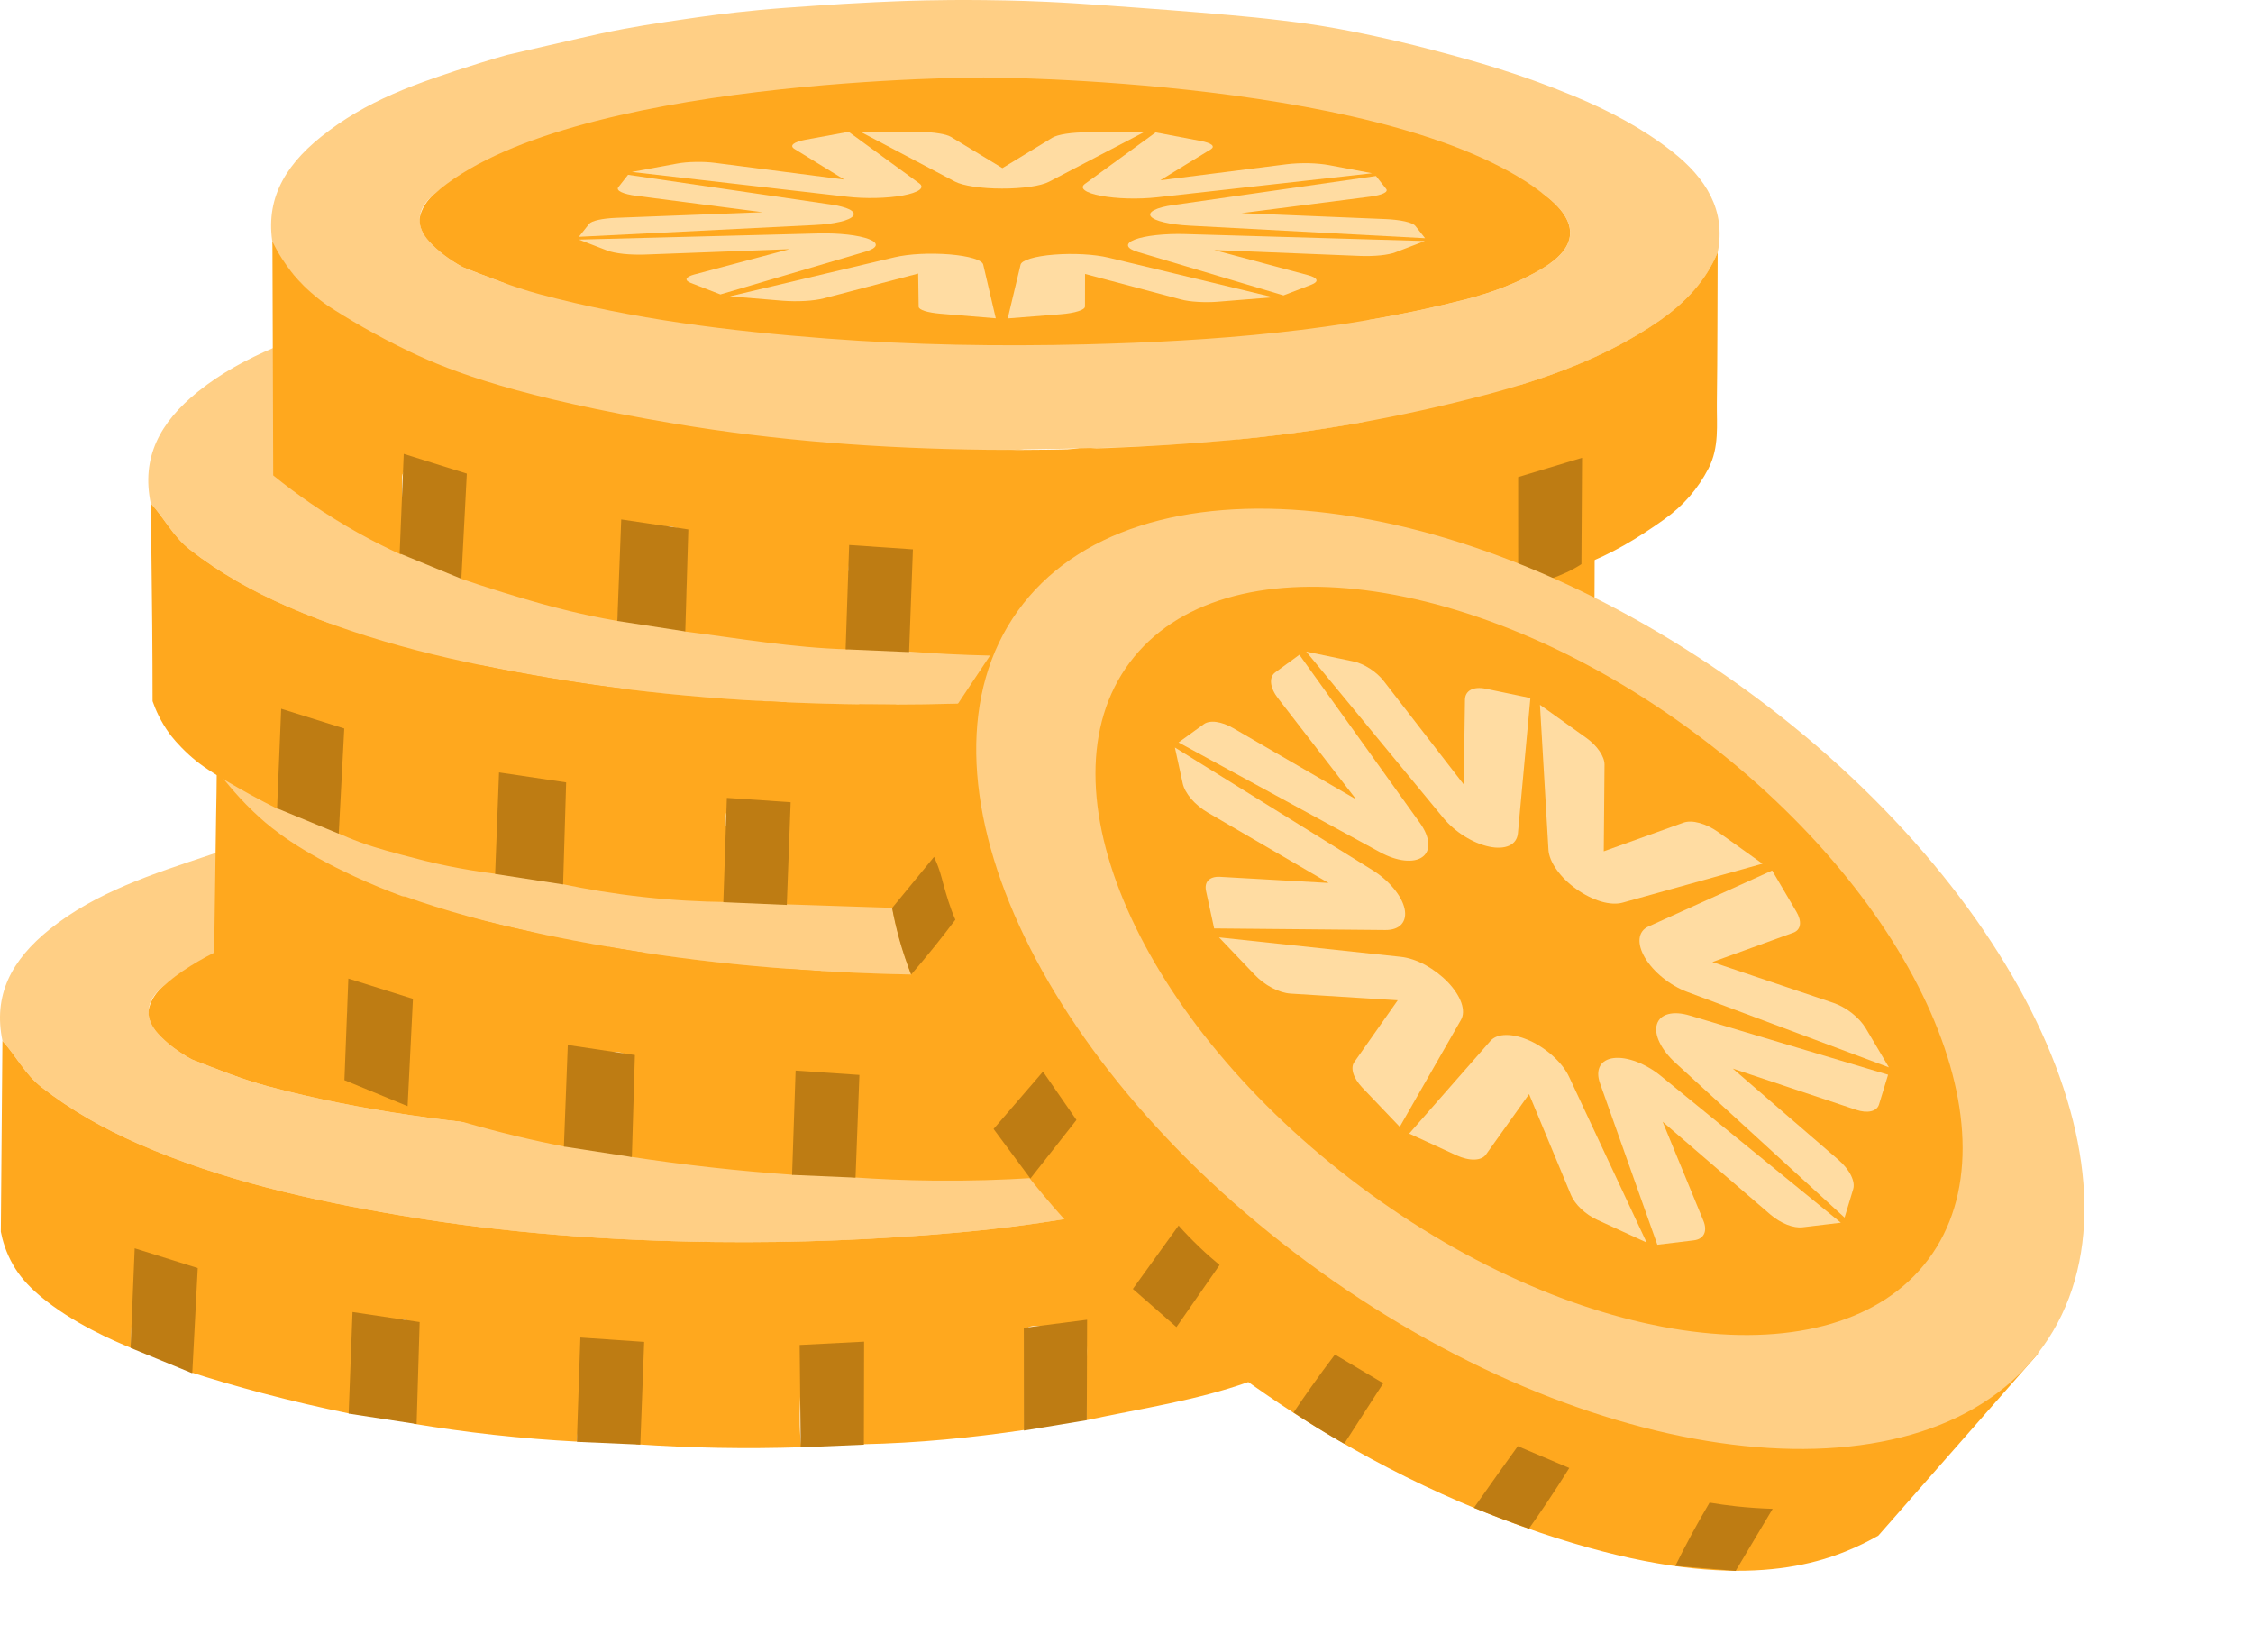 <svg width="60" height="44" viewBox="0 0 60 44" fill="none" xmlns="http://www.w3.org/2000/svg">
<path d="M27.943 21.782C28.954 21.999 29.97 22.201 30.975 22.438C32.259 22.742 33.493 23.156 34.699 23.657C35.653 24.052 36.535 24.523 37.31 25.131C38.217 25.84 38.75 26.707 38.524 27.817C38.215 28.574 37.661 29.165 36.942 29.66C35.571 30.602 33.986 31.18 32.342 31.614C30.116 32.201 27.84 32.615 25.518 32.822C23.37 33.013 21.218 33.102 19.058 33.076C16.255 33.044 13.468 32.84 10.717 32.376C8.301 31.969 5.928 31.438 3.704 30.468C2.756 30.055 1.898 29.567 1.113 28.957C0.661 28.604 0.433 28.121 0.066 27.721C-0.186 26.511 0.293 25.571 1.331 24.74C2.56 23.757 4.058 23.276 5.563 22.775C5.802 22.696 6.039 22.614 6.278 22.533C6.47 22.498 6.666 22.475 6.856 22.429C9.374 21.823 11.933 21.384 14.543 21.247C16.576 21.14 18.612 21.007 20.653 21.144C22.288 21.254 23.927 21.321 25.556 21.501C26.353 21.587 27.134 21.777 27.943 21.782ZM5.105 28.211C5.759 28.465 6.43 28.739 7.142 28.929C9.64 29.597 12.211 29.915 14.803 30.112C17.092 30.286 19.387 30.323 21.685 30.267C25.112 30.182 28.51 29.916 31.815 29.069C32.543 28.882 33.245 28.616 33.873 28.235C34.81 27.668 34.821 27.015 33.991 26.346C33.385 25.859 32.632 25.647 31.899 25.424C29.491 24.688 26.976 24.373 24.448 24.164C22.009 23.963 19.563 23.876 17.111 23.944C13.506 24.044 9.922 24.26 6.463 25.246C5.682 25.469 4.935 25.764 4.33 26.276C3.89 26.649 3.825 27.098 4.202 27.516C4.447 27.789 4.747 28.012 5.105 28.211Z" fill="#FFCF85"/>
<path d="M0.064 27.72C0.432 28.119 0.659 28.603 1.111 28.956C1.895 29.566 2.755 30.054 3.702 30.467C5.926 31.437 8.3 31.968 10.715 32.375C13.467 32.839 16.253 33.042 19.056 33.075C21.216 33.1 23.368 33.013 25.517 32.821C27.838 32.614 30.115 32.2 32.341 31.612C33.984 31.179 35.569 30.601 36.941 29.658C37.659 29.164 38.213 28.572 38.523 27.816C38.517 29.152 38.519 30.488 38.502 31.824C38.495 32.413 38.571 33.01 38.276 33.576C37.999 34.11 37.617 34.559 37.09 34.935C36.403 35.424 35.688 35.862 34.868 36.164C34.883 35.767 34.906 35.372 34.91 34.976C34.914 34.647 35.036 34.228 34.852 34.012C34.632 33.753 34.115 33.947 33.731 33.902C33.686 33.896 33.639 33.902 33.595 33.895C33.364 33.863 33.258 33.939 33.259 34.15C33.262 35.033 33.255 35.916 33.253 36.8C31.863 37.294 30.386 37.509 28.938 37.818C28.939 37.305 28.931 36.791 28.942 36.278C28.961 35.36 28.966 35.36 27.928 35.322C27.806 35.317 27.685 35.311 27.563 35.312C27.385 35.312 27.282 35.376 27.283 35.549C27.287 36.392 27.284 37.235 27.284 38.078C25.864 38.289 24.433 38.428 22.991 38.459C22.918 37.802 22.973 37.144 22.98 36.486C22.987 35.929 22.999 35.928 22.385 35.906C22.128 35.898 21.87 35.9 21.613 35.894C21.425 35.891 21.325 35.966 21.33 36.131C21.354 36.934 21.241 37.737 21.341 38.539C20.636 38.562 19.898 38.569 19.128 38.555C18.366 38.541 17.636 38.507 16.94 38.459C16.987 37.178 17.017 36.252 17.023 36.084C17.024 36.056 17.027 35.98 16.978 35.922C16.934 35.871 16.858 35.847 16.745 35.849C16.384 35.854 16.095 35.781 15.699 35.837C15.666 35.842 15.597 35.853 15.559 35.905C15.506 35.976 15.539 36.08 15.544 36.1C15.581 36.236 15.546 36.841 15.357 38.389C14.653 38.352 13.913 38.293 13.14 38.208C12.394 38.125 11.684 38.025 11.012 37.913C11.031 37.334 11.056 36.755 11.069 36.176C11.092 35.076 11.089 35.078 9.814 35.125C9.664 35.131 9.558 35.145 9.494 35.21C9.413 35.293 9.422 35.421 9.423 35.463C9.434 35.725 9.386 36.508 9.302 37.641C8.557 37.489 7.778 37.309 6.968 37.094C6.301 36.917 5.664 36.73 5.059 36.536C5.073 36.327 5.158 35.157 5.142 34.305C5.14 34.172 5.132 33.943 4.976 33.787C4.798 33.612 4.514 33.607 4.355 33.605C4.159 33.602 4.031 33.648 3.986 33.666C3.986 33.666 3.894 33.703 3.809 33.763C3.63 33.889 3.483 34.737 3.494 35.896C3.065 35.723 1.93 35.238 1.07 34.514C0.703 34.203 0.502 33.947 0.356 33.697C0.153 33.347 0.064 33.02 0.022 32.8C0.036 31.106 0.05 29.413 0.064 27.72Z" fill="#FFA81E"/>
<path d="M5.104 28.21C4.746 28.012 4.446 27.788 4.201 27.517C4.032 27.329 3.952 27.135 3.954 26.945C3.954 26.945 3.958 26.61 4.329 26.277C7.81 23.151 18.976 23.16 18.976 23.16C18.976 23.16 30.125 23.168 33.99 26.346C34.158 26.485 34.626 26.871 34.593 27.342C34.57 27.655 34.334 27.955 33.872 28.235C33.244 28.614 32.542 28.881 31.814 29.069C28.509 29.916 25.111 30.182 21.684 30.267C19.387 30.323 17.091 30.286 14.802 30.112C12.21 29.915 9.639 29.597 7.141 28.929C6.429 28.738 5.758 28.464 5.104 28.21Z" fill="#FFA81E"/>
<path d="M18.283 26.318C18.038 26.318 17.798 26.3 17.593 26.267C17.389 26.233 17.229 26.186 17.134 26.131L14.837 24.808L16.275 24.811C16.441 24.811 16.603 24.824 16.739 24.848C16.875 24.871 16.98 24.904 17.038 24.942L18.291 25.772L19.512 24.961C19.576 24.919 19.693 24.883 19.845 24.857C19.997 24.831 20.178 24.818 20.364 24.818L21.734 24.82L19.427 26.135C19.332 26.189 19.172 26.236 18.968 26.268C18.766 26.301 18.526 26.319 18.283 26.318Z" fill="#FFA81E"/>
<path d="M19.552 28.077C19.78 28.057 20.028 28.054 20.264 28.068C20.5 28.082 20.714 28.113 20.88 28.157L24.899 29.211L23.548 29.329C23.392 29.343 23.222 29.344 23.061 29.334C22.9 29.323 22.756 29.301 22.649 29.269L20.31 28.59L20.308 29.457C20.307 29.502 20.25 29.546 20.143 29.582C20.036 29.62 19.886 29.648 19.71 29.663L18.422 29.774L18.736 28.343C18.749 28.284 18.833 28.227 18.978 28.18C19.123 28.133 19.322 28.096 19.552 28.077Z" fill="#FFA81E"/>
<path d="M17.008 28.074C17.237 28.094 17.437 28.131 17.581 28.179C17.727 28.227 17.811 28.285 17.823 28.343L18.129 29.775L16.779 29.654C16.624 29.64 16.49 29.614 16.395 29.58C16.3 29.547 16.249 29.508 16.249 29.468L16.238 28.585L13.937 29.244C13.817 29.278 13.655 29.302 13.476 29.314C13.297 29.325 13.107 29.322 12.932 29.307L11.645 29.191L15.669 28.149C15.836 28.106 16.053 28.076 16.291 28.063C16.528 28.049 16.778 28.052 17.008 28.074Z" fill="#FFA81E"/>
<path d="M21.522 27.676C21.644 27.625 21.826 27.584 22.044 27.558C22.262 27.532 22.509 27.521 22.751 27.529L28.599 27.712L27.879 28.014C27.796 28.05 27.671 28.078 27.52 28.095C27.369 28.111 27.2 28.117 27.035 28.11L23.459 27.954L25.744 28.621C25.864 28.656 25.936 28.699 25.952 28.744C25.968 28.789 25.927 28.835 25.834 28.874L25.149 29.162L21.605 28.011C21.458 27.963 21.372 27.906 21.357 27.847C21.343 27.786 21.4 27.727 21.522 27.676Z" fill="#FFA81E"/>
<path d="M15.037 27.666C15.159 27.717 15.217 27.777 15.202 27.835C15.188 27.895 15.102 27.951 14.954 27.999L11.413 29.139L10.694 28.835C10.611 28.799 10.575 28.759 10.589 28.718C10.603 28.678 10.668 28.64 10.774 28.608L13.1 27.933L9.592 28.078C9.408 28.085 9.218 28.08 9.049 28.06C8.879 28.041 8.738 28.009 8.645 27.969L7.96 27.68L13.809 27.515C14.051 27.508 14.297 27.518 14.515 27.546C14.733 27.572 14.915 27.614 15.037 27.666Z" fill="#FFA81E"/>
<path d="M21.916 27.062C21.873 27.004 21.902 26.944 22 26.889C22.097 26.835 22.258 26.788 22.463 26.757L27.407 25.983L27.656 26.328C27.684 26.368 27.661 26.409 27.591 26.445C27.522 26.482 27.407 26.512 27.263 26.533L24.125 26.972L27.632 27.129C27.814 27.137 27.983 27.159 28.114 27.191C28.244 27.224 28.333 27.265 28.364 27.309L28.603 27.637L22.86 27.304C22.623 27.29 22.406 27.26 22.238 27.217C22.071 27.175 21.959 27.121 21.916 27.062Z" fill="#FFA81E"/>
<path d="M14.646 27.05C14.604 27.108 14.492 27.162 14.324 27.205C14.156 27.248 13.94 27.278 13.702 27.291L7.957 27.604L8.208 27.26C8.236 27.22 8.314 27.184 8.432 27.155C8.549 27.126 8.7 27.107 8.864 27.1L12.44 26.949L9.359 26.514C9.199 26.49 9.07 26.457 8.992 26.415C8.914 26.374 8.888 26.328 8.92 26.283L9.158 25.953L14.101 26.743C14.305 26.776 14.466 26.822 14.563 26.876C14.659 26.931 14.688 26.992 14.646 27.05Z" fill="#FFA81E"/>
<path d="M20.697 26.511C20.51 26.473 20.373 26.422 20.305 26.365C20.235 26.308 20.236 26.247 20.308 26.191L22.033 24.822L23.133 25.05C23.26 25.076 23.352 25.111 23.397 25.15C23.442 25.189 23.437 25.23 23.383 25.268L22.145 26.097L25.23 25.669C25.391 25.647 25.577 25.638 25.762 25.641C25.947 25.646 26.124 25.664 26.266 25.693L27.314 25.909L22.061 26.551C21.844 26.577 21.598 26.589 21.355 26.581C21.113 26.574 20.883 26.549 20.697 26.511Z" fill="#FFA81E"/>
<path d="M15.868 26.501C15.681 26.54 15.452 26.563 15.209 26.57C14.966 26.576 14.721 26.565 14.504 26.538L9.253 25.879L10.355 25.656C10.482 25.63 10.641 25.614 10.807 25.611C10.974 25.607 11.14 25.617 11.285 25.637L14.433 26.081L13.219 25.265C13.155 25.222 13.147 25.177 13.194 25.133C13.242 25.089 13.343 25.051 13.485 25.021L14.54 24.808L16.264 26.183C16.335 26.239 16.334 26.3 16.264 26.357C16.194 26.414 16.056 26.464 15.868 26.501Z" fill="#FFA81E"/>
<path d="M19.465 26.119C19.197 26.119 18.935 26.102 18.712 26.068C18.489 26.035 18.314 25.988 18.211 25.933L15.704 24.609L17.274 24.612C17.456 24.612 17.632 24.625 17.781 24.648C17.93 24.672 18.043 24.704 18.106 24.742L19.476 25.574L20.808 24.763C20.878 24.721 21.005 24.685 21.172 24.659C21.338 24.633 21.536 24.619 21.738 24.619L23.234 24.622L20.715 25.938C20.61 25.992 20.437 26.038 20.214 26.071C19.991 26.104 19.73 26.12 19.465 26.119Z" fill="#FFDCA2"/>
<path d="M20.85 27.88C21.1 27.861 21.37 27.858 21.628 27.872C21.886 27.886 22.119 27.917 22.301 27.96L26.687 29.016L25.213 29.133C25.043 29.147 24.857 29.148 24.681 29.138C24.506 29.128 24.348 29.105 24.231 29.073L21.677 28.395L21.675 29.261C21.674 29.307 21.612 29.35 21.495 29.387C21.379 29.424 21.214 29.452 21.024 29.467L19.618 29.579L19.96 28.148C19.974 28.088 20.066 28.032 20.224 27.985C20.382 27.936 20.6 27.901 20.85 27.88Z" fill="#FFDCA2"/>
<path d="M18.074 27.874C18.324 27.895 18.542 27.932 18.7 27.98C18.859 28.027 18.95 28.085 18.964 28.144L19.299 29.576L17.825 29.453C17.655 29.439 17.509 29.413 17.405 29.38C17.302 29.346 17.246 29.307 17.245 29.267L17.232 28.384L14.722 29.044C14.59 29.079 14.415 29.103 14.218 29.114C14.022 29.125 13.814 29.122 13.624 29.108L12.218 28.991L16.61 27.95C16.793 27.907 17.029 27.876 17.289 27.863C17.55 27.849 17.823 27.854 18.074 27.874Z" fill="#FFDCA2"/>
<path d="M23.002 27.479C23.135 27.428 23.334 27.387 23.572 27.36C23.81 27.334 24.078 27.324 24.343 27.333L30.726 27.517L29.94 27.819C29.849 27.855 29.712 27.883 29.547 27.899C29.382 27.916 29.198 27.922 29.019 27.915L25.115 27.758L27.611 28.425C27.742 28.46 27.82 28.503 27.838 28.548C27.855 28.593 27.811 28.639 27.709 28.678L26.961 28.965L23.093 27.813C22.933 27.765 22.839 27.708 22.823 27.649C22.807 27.589 22.868 27.529 23.002 27.479Z" fill="#FFDCA2"/>
<path d="M15.922 27.468C16.056 27.519 16.118 27.578 16.102 27.637C16.086 27.697 15.992 27.753 15.832 27.8L11.966 28.939L11.182 28.636C11.091 28.6 11.051 28.56 11.067 28.519C11.083 28.479 11.154 28.441 11.27 28.409L13.808 27.734L9.979 27.878C9.778 27.885 9.571 27.88 9.385 27.86C9.2 27.84 9.046 27.809 8.944 27.769L8.197 27.48L14.581 27.316C14.846 27.309 15.114 27.319 15.353 27.346C15.591 27.374 15.79 27.416 15.922 27.468Z" fill="#FFDCA2"/>
<path d="M23.431 26.865C23.385 26.806 23.416 26.747 23.523 26.692C23.629 26.637 23.805 26.591 24.029 26.559L29.425 25.786L29.697 26.131C29.728 26.171 29.704 26.212 29.627 26.249C29.551 26.285 29.426 26.316 29.269 26.336L25.843 26.775L29.671 26.933C29.87 26.941 30.054 26.963 30.198 26.995C30.341 27.028 30.436 27.069 30.472 27.114L30.732 27.442L24.463 27.108C24.204 27.094 23.967 27.064 23.785 27.021C23.6 26.978 23.478 26.924 23.431 26.865Z" fill="#FFDCA2"/>
<path d="M15.497 26.853C15.452 26.912 15.329 26.966 15.146 27.008C14.962 27.051 14.726 27.081 14.466 27.093L8.197 27.405L8.47 27.061C8.501 27.021 8.586 26.985 8.714 26.956C8.843 26.927 9.007 26.908 9.187 26.901L13.09 26.75L9.727 26.314C9.551 26.291 9.412 26.256 9.326 26.215C9.24 26.174 9.213 26.129 9.247 26.084L9.507 25.754L14.902 26.544C15.124 26.577 15.3 26.624 15.406 26.678C15.512 26.735 15.544 26.794 15.497 26.853Z" fill="#FFDCA2"/>
<path d="M22.101 26.312C21.897 26.274 21.747 26.222 21.672 26.166C21.596 26.109 21.598 26.048 21.677 25.991L23.558 24.623L24.759 24.851C24.898 24.877 24.997 24.912 25.046 24.951C25.094 24.99 25.089 25.031 25.031 25.069L23.68 25.898L27.046 25.471C27.223 25.449 27.426 25.439 27.628 25.443C27.83 25.448 28.022 25.465 28.178 25.494L29.322 25.711L23.589 26.352C23.351 26.378 23.083 26.388 22.819 26.382C22.555 26.374 22.305 26.35 22.101 26.312Z" fill="#FFDCA2"/>
<path d="M16.829 26.304C16.625 26.342 16.375 26.366 16.111 26.371C15.846 26.377 15.578 26.366 15.341 26.338L9.608 25.678L10.812 25.456C10.952 25.43 11.124 25.414 11.306 25.411C11.488 25.407 11.669 25.416 11.828 25.437L15.264 25.882L13.938 25.065C13.87 25.022 13.86 24.976 13.912 24.933C13.965 24.889 14.075 24.851 14.229 24.822L15.381 24.609L17.264 25.983C17.34 26.04 17.34 26.101 17.264 26.158C17.186 26.215 17.035 26.266 16.829 26.304Z" fill="#FFDCA2"/>
<path d="M33.706 14.667C34.717 14.884 35.733 15.085 36.738 15.323C38.023 15.627 39.256 16.041 40.462 16.541C41.416 16.937 42.298 17.408 43.074 18.015C43.98 18.725 44.513 19.592 44.287 20.702C43.978 21.458 43.424 22.049 42.705 22.544C41.334 23.487 39.749 24.065 38.106 24.498C35.879 25.086 33.603 25.5 31.282 25.706C29.134 25.898 26.981 25.986 24.821 25.961C22.018 25.928 19.231 25.724 16.48 25.261C14.065 24.854 11.691 24.323 9.467 23.352C8.52 22.939 7.661 22.452 6.876 21.841C6.424 21.489 6.197 21.006 5.829 20.606C5.578 19.395 6.057 18.455 7.094 17.625C8.323 16.641 9.821 16.16 11.327 15.66C11.565 15.58 11.802 15.498 12.041 15.417C12.234 15.383 12.43 15.359 12.619 15.314C15.138 14.708 17.696 14.269 20.306 14.132C22.339 14.024 24.375 13.892 26.416 14.029C28.051 14.139 29.69 14.205 31.32 14.385C32.116 14.471 32.897 14.662 33.706 14.667ZM10.868 21.095C11.523 21.349 12.194 21.622 12.905 21.812C15.403 22.481 17.975 22.799 20.566 22.995C22.855 23.17 25.15 23.207 27.448 23.15C30.875 23.065 34.273 22.8 37.578 21.952C38.306 21.766 39.008 21.499 39.636 21.119C40.573 20.552 40.584 19.898 39.754 19.23C39.148 18.742 38.396 18.531 37.663 18.307C35.254 17.572 32.74 17.256 30.211 17.048C27.773 16.846 25.326 16.76 22.875 16.828C19.27 16.927 15.685 17.144 12.226 18.13C11.445 18.353 10.698 18.648 10.093 19.16C9.653 19.533 9.588 19.982 9.966 20.4C10.21 20.673 10.511 20.897 10.868 21.095Z" fill="#FFCF85"/>
<path d="M5.773 20.5C6.021 20.84 6.4 21.307 6.932 21.785C7.24 22.061 7.941 22.65 9.466 23.351C11.151 24.125 12.576 24.465 14.055 24.793C14.856 24.97 15.665 25.122 16.479 25.259C19.231 25.723 22.017 25.927 24.82 25.959C26.98 25.984 29.132 25.897 31.28 25.705C33.602 25.498 35.878 25.084 38.105 24.497C39.748 24.063 41.333 23.485 42.704 22.543C43.423 22.048 43.977 21.456 44.286 20.7C44.281 22.036 44.283 23.372 44.266 24.708C44.258 25.297 44.335 25.894 44.04 26.46C43.762 26.994 43.381 27.443 42.853 27.819C42.166 28.308 41.451 28.746 40.632 29.048C40.647 28.651 40.669 28.256 40.674 27.86C40.678 27.531 40.8 27.112 40.616 26.896C40.396 26.637 39.879 26.831 39.495 26.786C39.45 26.78 39.403 26.786 39.358 26.78C39.127 26.747 39.022 26.823 39.023 27.034C39.026 27.917 39.019 28.8 39.016 29.683C37.626 30.179 36.15 30.393 34.702 30.702C34.703 30.189 34.694 29.675 34.706 29.162C34.725 28.244 34.73 28.244 33.691 28.206C33.57 28.201 33.449 28.195 33.327 28.196C33.149 28.197 33.046 28.26 33.047 28.433C33.051 29.276 33.048 30.119 33.048 30.963C31.627 31.173 30.197 31.312 28.755 31.343C28.681 30.686 28.736 30.027 28.744 29.37C28.75 28.813 28.762 28.812 28.149 28.791C27.892 28.782 27.634 28.784 27.375 28.778C27.264 28.776 27.184 28.802 27.137 28.858C27.09 28.914 27.092 28.989 27.093 29.015C27.099 29.292 27.521 31.28 27.539 31.367C26.712 31.42 25.827 31.448 24.891 31.439C24.119 31.431 23.384 31.4 22.688 31.35C22.743 30.062 22.779 29.126 22.785 28.968C22.786 28.938 22.788 28.862 22.74 28.806C22.696 28.755 22.62 28.731 22.507 28.733C22.158 28.737 21.81 28.71 21.461 28.721C21.433 28.722 21.373 28.724 21.328 28.765C21.258 28.829 21.269 28.945 21.271 28.975C21.284 29.158 21.221 30.037 21.122 31.285C20.419 31.236 19.69 31.171 18.938 31.087C18.19 31.004 17.467 30.907 16.773 30.801C16.778 30.07 16.805 29.477 16.83 29.059C16.86 28.543 16.882 28.296 16.71 28.123C16.561 27.972 16.242 27.984 15.575 28.008C15.425 28.014 15.319 28.028 15.255 28.093C15.174 28.177 15.183 28.304 15.184 28.347C15.195 28.61 15.144 29.395 15.056 30.537C14.201 30.372 13.288 30.156 12.332 29.878C11.807 29.725 11.304 29.562 10.826 29.395C10.959 28.663 10.866 27.924 10.903 27.189C10.938 26.515 10.913 26.512 10.116 26.489C9.919 26.483 9.721 26.495 9.525 26.483C9.302 26.469 9.25 26.547 9.251 26.738C9.256 27.409 9.235 28.08 9.223 28.75C8.349 28.401 7.52 27.963 6.83 27.397C5.947 26.671 5.796 26.093 5.741 25.817C5.714 25.687 5.705 25.576 5.701 25.5C5.719 24.246 5.738 22.992 5.755 21.738C5.765 21.325 5.769 20.913 5.773 20.5Z" fill="#FFA81E"/>
<path d="M10.87 21.095C10.512 20.897 10.212 20.672 9.967 20.402C9.798 20.214 9.718 20.02 9.72 19.83C9.72 19.83 9.724 19.495 10.095 19.162C13.576 16.036 24.742 16.045 24.742 16.045C24.742 16.045 35.891 16.053 39.756 19.231C39.924 19.37 40.392 19.756 40.359 20.227C40.336 20.54 40.1 20.84 39.638 21.12C39.01 21.499 38.308 21.766 37.58 21.953C34.275 22.801 30.877 23.066 27.45 23.151C25.153 23.208 22.857 23.171 20.568 22.996C17.976 22.8 15.405 22.482 12.907 21.813C12.195 21.622 11.524 21.35 10.87 21.095Z" fill="#FFA81E"/>
<path d="M24.05 19.201C23.805 19.201 23.566 19.183 23.36 19.15C23.156 19.116 22.996 19.07 22.901 19.015L20.604 17.692L22.042 17.695C22.208 17.695 22.37 17.708 22.506 17.731C22.642 17.754 22.747 17.787 22.805 17.825L24.059 18.656L25.279 17.845C25.343 17.803 25.46 17.767 25.612 17.74C25.764 17.714 25.945 17.701 26.131 17.701L27.501 17.703L25.194 19.018C25.099 19.073 24.94 19.119 24.735 19.152C24.533 19.184 24.294 19.201 24.05 19.201Z" fill="#FFA81E"/>
<path d="M25.319 20.96C25.547 20.941 25.795 20.938 26.031 20.952C26.267 20.966 26.481 20.997 26.647 21.04L30.666 22.095L29.315 22.212C29.159 22.226 28.989 22.227 28.828 22.217C28.668 22.207 28.523 22.184 28.416 22.153L26.077 21.474L26.075 22.34C26.074 22.386 26.017 22.43 25.91 22.466C25.803 22.503 25.653 22.531 25.477 22.546L24.189 22.658L24.503 21.227C24.516 21.167 24.6 21.11 24.745 21.064C24.891 21.016 25.09 20.981 25.319 20.96Z" fill="#FFA81E"/>
<path d="M22.778 20.957C23.007 20.978 23.206 21.014 23.351 21.062C23.496 21.11 23.58 21.168 23.593 21.227L23.899 22.659L22.549 22.537C22.394 22.523 22.259 22.497 22.165 22.464C22.07 22.43 22.019 22.391 22.019 22.351L22.008 21.468L19.707 22.127C19.587 22.162 19.425 22.186 19.246 22.197C19.066 22.208 18.877 22.205 18.702 22.191L17.414 22.074L21.439 21.033C21.606 20.99 21.823 20.959 22.061 20.946C22.299 20.932 22.547 20.936 22.778 20.957Z" fill="#FFA81E"/>
<path d="M27.292 20.559C27.415 20.508 27.596 20.467 27.814 20.441C28.032 20.415 28.279 20.405 28.521 20.412L34.369 20.596L33.649 20.898C33.566 20.933 33.441 20.961 33.289 20.978C33.139 20.995 32.97 21 32.805 20.994L29.229 20.837L31.515 21.505C31.634 21.539 31.707 21.582 31.722 21.628C31.738 21.672 31.697 21.718 31.604 21.757L30.919 22.045L27.375 20.894C27.228 20.846 27.142 20.79 27.127 20.73C27.112 20.669 27.169 20.611 27.292 20.559Z" fill="#FFA81E"/>
<path d="M20.805 20.549C20.927 20.601 20.984 20.66 20.97 20.719C20.955 20.779 20.869 20.834 20.721 20.882L17.18 22.022L16.461 21.718C16.378 21.683 16.342 21.643 16.356 21.602C16.37 21.562 16.435 21.523 16.541 21.492L18.867 20.817L15.359 20.961C15.175 20.969 14.985 20.963 14.816 20.944C14.646 20.924 14.505 20.892 14.412 20.852L13.727 20.563L19.576 20.398C19.818 20.392 20.064 20.402 20.282 20.429C20.5 20.456 20.682 20.498 20.805 20.549Z" fill="#FFA81E"/>
<path d="M27.686 19.946C27.643 19.887 27.672 19.827 27.77 19.772C27.867 19.718 28.028 19.672 28.233 19.64L33.177 18.866L33.426 19.211C33.454 19.251 33.431 19.292 33.361 19.329C33.291 19.365 33.177 19.396 33.033 19.416L29.894 19.855L33.401 20.012C33.584 20.02 33.753 20.042 33.883 20.075C34.015 20.107 34.102 20.148 34.134 20.192L34.373 20.52L28.63 20.187C28.392 20.173 28.176 20.143 28.008 20.101C27.84 20.059 27.728 20.004 27.686 19.946Z" fill="#FFA81E"/>
<path d="M20.416 19.936C20.374 19.994 20.262 20.049 20.094 20.091C19.926 20.134 19.71 20.164 19.471 20.177L13.727 20.49L13.978 20.146C14.005 20.106 14.084 20.07 14.201 20.041C14.319 20.012 14.47 19.994 14.634 19.986L18.21 19.835L15.129 19.4C14.969 19.376 14.84 19.343 14.762 19.301C14.683 19.26 14.658 19.214 14.69 19.169L14.928 18.839L19.87 19.629C20.075 19.662 20.236 19.708 20.333 19.762C20.43 19.817 20.459 19.877 20.416 19.936Z" fill="#FFA81E"/>
<path d="M26.467 19.395C26.279 19.356 26.143 19.305 26.074 19.248C26.005 19.191 26.006 19.131 26.078 19.074L27.803 17.705L28.903 17.934C29.029 17.96 29.122 17.994 29.166 18.034C29.211 18.073 29.207 18.114 29.152 18.152L27.915 18.981L30.999 18.553C31.161 18.53 31.347 18.521 31.532 18.525C31.717 18.529 31.893 18.547 32.036 18.576L33.084 18.792L27.831 19.435C27.613 19.461 27.368 19.472 27.125 19.465C26.883 19.457 26.654 19.433 26.467 19.395Z" fill="#FFA81E"/>
<path d="M21.638 19.386C21.45 19.424 21.222 19.447 20.979 19.454C20.736 19.46 20.491 19.449 20.274 19.422L15.023 18.763L16.124 18.54C16.252 18.514 16.411 18.498 16.576 18.495C16.743 18.492 16.91 18.501 17.055 18.522L20.203 18.965L18.989 18.149C18.926 18.106 18.917 18.06 18.965 18.016C19.012 17.973 19.114 17.934 19.256 17.904L20.31 17.692L22.035 19.066C22.106 19.123 22.105 19.183 22.035 19.24C21.964 19.297 21.826 19.348 21.638 19.386Z" fill="#FFA81E"/>
<path d="M25.232 19.006C24.964 19.006 24.702 18.988 24.479 18.954C24.257 18.921 24.081 18.874 23.978 18.819L21.471 17.495L23.041 17.498C23.223 17.498 23.399 17.511 23.548 17.534C23.697 17.558 23.81 17.59 23.873 17.629L25.243 18.46L26.575 17.649C26.645 17.607 26.772 17.571 26.939 17.545C27.105 17.52 27.303 17.506 27.506 17.506L29.001 17.508L26.482 18.824C26.378 18.878 26.204 18.924 25.981 18.957C25.759 18.989 25.498 19.006 25.232 19.006Z" fill="#FFDCA2"/>
<path d="M26.617 20.764C26.867 20.744 27.138 20.741 27.395 20.755C27.653 20.769 27.886 20.8 28.068 20.844L32.454 21.899L30.98 22.017C30.81 22.03 30.624 22.032 30.448 22.021C30.273 22.011 30.115 21.989 29.998 21.957L27.444 21.278L27.442 22.144C27.442 22.19 27.379 22.234 27.262 22.27C27.146 22.307 26.981 22.335 26.791 22.35L25.385 22.462L25.727 21.031C25.741 20.971 25.833 20.916 25.991 20.868C26.15 20.82 26.367 20.783 26.617 20.764Z" fill="#FFDCA2"/>
<path d="M23.842 20.758C24.092 20.779 24.31 20.816 24.468 20.863C24.627 20.911 24.718 20.969 24.732 21.027L25.067 22.459L23.593 22.337C23.423 22.322 23.277 22.297 23.174 22.264C23.07 22.23 23.014 22.191 23.013 22.151L23 21.268L20.489 21.927C20.357 21.962 20.182 21.986 19.985 21.997C19.789 22.008 19.581 22.005 19.391 21.991L17.985 21.874L22.377 20.833C22.56 20.79 22.796 20.759 23.056 20.746C23.319 20.733 23.591 20.737 23.842 20.758Z" fill="#FFDCA2"/>
<path d="M28.769 20.362C28.902 20.311 29.101 20.27 29.339 20.244C29.577 20.218 29.845 20.208 30.11 20.216L36.493 20.401L35.707 20.703C35.617 20.738 35.479 20.766 35.314 20.783C35.149 20.8 34.965 20.805 34.786 20.799L30.883 20.641L33.378 21.309C33.509 21.343 33.587 21.386 33.605 21.432C33.622 21.476 33.578 21.522 33.476 21.561L32.728 21.848L28.86 20.696C28.7 20.649 28.606 20.592 28.59 20.532C28.574 20.472 28.636 20.414 28.769 20.362Z" fill="#FFDCA2"/>
<path d="M21.689 20.351C21.823 20.402 21.885 20.462 21.869 20.52C21.854 20.58 21.759 20.636 21.599 20.684L17.733 21.823L16.949 21.519C16.858 21.483 16.818 21.443 16.834 21.402C16.85 21.362 16.921 21.324 17.037 21.292L19.575 20.617L15.746 20.761C15.545 20.768 15.338 20.763 15.152 20.743C14.967 20.724 14.813 20.692 14.711 20.652L13.964 20.363L20.348 20.199C20.613 20.192 20.881 20.203 21.12 20.23C21.358 20.257 21.556 20.299 21.689 20.351Z" fill="#FFDCA2"/>
<path d="M29.198 19.751C29.152 19.692 29.183 19.633 29.29 19.578C29.396 19.523 29.572 19.477 29.796 19.445L35.192 18.672L35.464 19.017C35.495 19.057 35.471 19.098 35.394 19.135C35.318 19.171 35.193 19.202 35.036 19.222L31.61 19.662L35.438 19.819C35.638 19.827 35.821 19.849 35.965 19.881C36.108 19.914 36.203 19.955 36.239 20L36.499 20.328L30.23 19.994C29.971 19.98 29.735 19.951 29.552 19.907C29.367 19.864 29.245 19.809 29.198 19.751Z" fill="#FFDCA2"/>
<path d="M21.264 19.736C21.219 19.795 21.096 19.849 20.913 19.891C20.729 19.934 20.493 19.964 20.233 19.976L13.964 20.288L14.237 19.944C14.268 19.904 14.354 19.868 14.481 19.839C14.61 19.81 14.774 19.791 14.954 19.784L18.857 19.634L15.494 19.198C15.318 19.174 15.179 19.14 15.093 19.099C15.007 19.058 14.98 19.012 15.014 18.967L15.274 18.637L20.669 19.428C20.891 19.46 21.068 19.507 21.173 19.561C21.279 19.618 21.311 19.679 21.264 19.736Z" fill="#FFDCA2"/>
<path d="M27.868 19.198C27.664 19.16 27.515 19.108 27.439 19.052C27.363 18.995 27.365 18.934 27.444 18.877L29.325 17.509L30.526 17.737C30.665 17.763 30.764 17.798 30.813 17.837C30.861 17.876 30.856 17.917 30.798 17.955L29.447 18.784L32.813 18.357C32.99 18.335 33.193 18.325 33.395 18.329C33.597 18.334 33.789 18.352 33.945 18.38L35.089 18.597L29.356 19.238C29.118 19.264 28.85 19.274 28.586 19.268C28.322 19.26 28.072 19.236 27.868 19.198Z" fill="#FFDCA2"/>
<path d="M22.599 19.187C22.395 19.226 22.145 19.249 21.881 19.255C21.616 19.261 21.348 19.25 21.11 19.222L15.378 18.562L16.582 18.339C16.721 18.313 16.894 18.297 17.076 18.294C17.258 18.291 17.439 18.3 17.598 18.32L21.034 18.765L19.708 17.948C19.639 17.905 19.63 17.86 19.682 17.816C19.735 17.772 19.845 17.734 19.999 17.705L21.151 17.493L23.034 18.867C23.11 18.924 23.11 18.984 23.034 19.041C22.954 19.1 22.804 19.15 22.599 19.187Z" fill="#FFDCA2"/>
<path d="M31.892 7.465C32.902 7.682 33.918 7.883 34.923 8.121C36.208 8.425 37.441 8.839 38.648 9.34C39.601 9.735 40.483 10.206 41.259 10.813C42.165 11.523 42.698 12.39 42.473 13.5C42.163 14.256 41.609 14.847 40.891 15.342C39.519 16.285 37.934 16.863 36.291 17.296C34.065 17.884 31.788 18.298 29.467 18.505C27.319 18.696 25.166 18.784 23.006 18.759C20.203 18.726 17.416 18.522 14.665 18.059C12.25 17.652 9.876 17.121 7.652 16.151C6.705 15.738 5.846 15.25 5.061 14.639C4.609 14.287 4.382 13.804 4.014 13.404C3.763 12.193 4.242 11.254 5.279 10.423C6.508 9.439 8.006 8.958 9.512 8.458C9.751 8.378 9.987 8.296 10.226 8.215C10.419 8.181 10.615 8.158 10.804 8.112C13.323 7.506 15.881 7.067 18.491 6.93C20.525 6.823 22.561 6.69 24.601 6.827C26.236 6.937 27.875 7.003 29.505 7.183C30.301 7.269 31.082 7.46 31.892 7.465ZM9.053 13.894C9.708 14.148 10.379 14.421 11.09 14.611C13.589 15.28 16.16 15.598 18.751 15.794C21.04 15.969 23.335 16.006 25.633 15.949C29.06 15.864 32.458 15.599 35.763 14.751C36.491 14.565 37.193 14.298 37.822 13.918C38.758 13.351 38.77 12.698 37.939 12.029C37.333 11.542 36.581 11.33 35.848 11.106C33.439 10.371 30.925 10.056 28.396 9.847C25.958 9.645 23.512 9.559 21.06 9.627C17.455 9.726 13.87 9.943 10.412 10.929C9.63 11.152 8.884 11.447 8.279 11.959C7.838 12.332 7.773 12.78 8.151 13.199C8.394 13.471 8.695 13.695 9.053 13.894Z" fill="#FFCF85"/>
<path d="M4.013 13.403C4.38 13.802 4.608 14.286 5.06 14.638C5.844 15.249 6.704 15.736 7.651 16.149C9.875 17.12 12.249 17.65 14.664 18.058C17.416 18.522 20.202 18.725 23.005 18.758C25.165 18.783 27.317 18.695 29.465 18.503C31.787 18.297 34.063 17.883 36.289 17.295C37.933 16.862 39.518 16.284 40.889 15.341C41.608 14.847 42.162 14.255 42.471 13.499C42.466 14.835 42.468 16.171 42.451 17.507C42.443 18.096 42.52 18.693 42.225 19.259C41.947 19.793 41.566 20.242 41.038 20.618C40.351 21.107 39.636 21.544 38.817 21.846C38.832 21.45 38.854 21.055 38.859 20.659C38.863 20.33 38.985 19.911 38.801 19.695C38.581 19.436 38.064 19.63 37.679 19.585C37.635 19.579 37.588 19.585 37.543 19.578C37.312 19.546 37.207 19.622 37.208 19.833C37.211 20.716 37.204 21.599 37.201 22.482C35.811 22.977 34.335 23.192 32.887 23.5C32.888 22.988 32.879 22.474 32.891 21.961C32.91 21.043 32.915 21.043 31.876 21.005C31.755 21 31.634 20.994 31.512 20.994C31.334 20.995 31.231 21.059 31.232 21.232C31.236 22.075 31.233 22.918 31.233 23.761C29.812 23.972 28.382 24.111 26.94 24.142C26.866 23.484 26.921 22.826 26.929 22.169C26.935 21.612 26.947 21.611 26.334 21.589C26.077 21.581 25.819 21.583 25.561 21.577C25.374 21.573 25.274 21.649 25.279 21.814C25.303 22.616 25.19 23.42 25.29 24.222C24.555 24.2 23.821 24.176 23.087 24.153C22.359 24.13 21.63 24.105 20.902 24.081C20.94 22.849 20.965 21.951 20.972 21.767C20.973 21.74 20.975 21.664 20.927 21.606C20.883 21.555 20.807 21.53 20.694 21.532C20.345 21.537 19.995 21.544 19.648 21.521C19.517 21.513 19.433 21.529 19.384 21.579C19.319 21.644 19.324 21.747 19.325 21.781C19.334 22.002 19.329 22.85 19.323 24.02C18.652 24.012 17.916 23.974 17.125 23.886C16.342 23.8 15.621 23.678 14.97 23.542C14.975 22.821 14.997 22.246 15.017 21.859C15.043 21.323 15.063 21.09 14.897 20.923C14.748 20.772 14.429 20.784 13.762 20.808C13.612 20.814 13.505 20.828 13.442 20.893C13.36 20.977 13.369 21.105 13.371 21.145C13.383 21.411 13.339 22.191 13.265 23.278C12.749 23.215 12.306 23.137 11.953 23.066C11.474 22.969 11.132 22.878 10.713 22.767C10.04 22.59 9.747 22.487 9.59 22.428C9.347 22.339 9.15 22.255 9.013 22.193C8.939 21.093 9.068 20.428 9.09 19.988C9.125 19.314 9.099 19.311 8.302 19.287C8.023 19.279 7.736 19.214 7.712 19.282C7.706 19.301 7.725 19.314 7.729 19.355C7.737 19.451 7.647 19.532 7.635 19.544C7.559 19.619 7.479 20.122 7.41 21.549C6.864 21.276 6.415 21.024 6.078 20.826C5.509 20.491 5.271 20.315 5.042 20.108C4.729 19.823 4.558 19.597 4.521 19.547C4.277 19.214 4.141 18.896 4.063 18.672C4.062 17.334 4.05 15.986 4.031 14.628C4.027 14.218 4.021 13.81 4.013 13.403Z" fill="#FFA81E"/>
<path d="M30.606 23.71C30.606 22.867 30.61 22.024 30.605 21.18C30.604 21.007 30.706 20.944 30.884 20.943C31.006 20.942 31.127 20.948 31.249 20.953C32.287 20.991 32.282 20.991 32.263 21.909C32.253 22.422 32.261 22.935 32.26 23.448C31.723 23.604 31.162 23.648 30.606 23.71Z" fill="#BE7C13"/>
<path d="M36.574 22.432C36.577 21.549 36.582 20.667 36.58 19.783C36.58 19.572 36.685 19.496 36.916 19.528C36.961 19.535 37.007 19.53 37.052 19.535C37.436 19.58 37.954 19.386 38.174 19.645C38.357 19.861 38.235 20.28 38.231 20.609C38.227 21.005 38.204 21.4 38.19 21.797C37.707 22.116 37.136 22.265 36.574 22.432Z" fill="#BE7C13"/>
<path d="M24.661 24.172C24.562 23.369 24.674 22.567 24.65 21.764C24.646 21.599 24.745 21.523 24.933 21.527C25.19 21.533 25.448 21.531 25.706 21.539C26.32 21.56 26.308 21.562 26.301 22.119C26.294 22.776 26.239 23.435 26.312 24.092C25.766 24.185 25.212 24.156 24.661 24.172Z" fill="#BE7C13"/>
<path d="M21.604 11.953C21.359 11.953 21.12 11.935 20.915 11.901C20.71 11.868 20.55 11.821 20.455 11.766L18.158 10.443L19.596 10.446C19.762 10.446 19.924 10.459 20.061 10.482C20.197 10.506 20.301 10.538 20.359 10.576L21.613 11.407L22.833 10.596C22.898 10.554 23.014 10.518 23.166 10.492C23.318 10.466 23.5 10.453 23.685 10.453L25.056 10.454L22.748 11.77C22.653 11.824 22.494 11.87 22.29 11.903C22.087 11.936 21.849 11.953 21.604 11.953Z" fill="#FFA81E"/>
<path d="M22.87 13.712C23.099 13.692 23.347 13.689 23.582 13.703C23.818 13.717 24.033 13.748 24.199 13.792L28.218 14.846L26.867 14.964C26.71 14.978 26.541 14.979 26.379 14.968C26.219 14.958 26.075 14.936 25.967 14.904L23.628 14.225L23.626 15.091C23.625 15.137 23.569 15.181 23.461 15.217C23.354 15.255 23.204 15.283 23.029 15.297L21.74 15.409L22.055 13.978C22.068 13.919 22.151 13.862 22.297 13.815C22.442 13.768 22.641 13.731 22.87 13.712Z" fill="#FFA81E"/>
<path d="M20.329 13.706C20.558 13.726 20.758 13.763 20.902 13.811C21.048 13.859 21.132 13.917 21.144 13.975L21.451 15.407L20.101 15.286C19.945 15.272 19.811 15.246 19.717 15.212C19.622 15.179 19.57 15.14 19.57 15.1L19.559 14.217L17.258 14.876C17.138 14.91 16.977 14.935 16.798 14.946C16.618 14.957 16.429 14.954 16.253 14.939L14.966 14.823L18.99 13.781C19.157 13.739 19.375 13.708 19.612 13.695C19.849 13.681 20.099 13.684 20.329 13.706Z" fill="#FFA81E"/>
<path d="M24.844 13.308C24.966 13.257 25.148 13.216 25.366 13.19C25.584 13.164 25.83 13.153 26.072 13.161L31.92 13.345L31.201 13.646C31.118 13.682 30.992 13.71 30.841 13.727C30.69 13.743 30.521 13.749 30.356 13.742L26.78 13.586L29.066 14.253C29.185 14.288 29.258 14.331 29.274 14.377C29.29 14.421 29.248 14.467 29.155 14.506L28.47 14.794L24.927 13.643C24.779 13.595 24.694 13.538 24.679 13.479C24.665 13.418 24.721 13.359 24.844 13.308Z" fill="#FFA81E"/>
<path d="M18.359 13.298C18.481 13.349 18.539 13.409 18.524 13.468C18.509 13.527 18.423 13.583 18.276 13.631L14.734 14.771L14.015 14.467C13.932 14.432 13.896 14.392 13.91 14.351C13.924 14.31 13.989 14.272 14.095 14.241L16.421 13.566L12.913 13.71C12.729 13.717 12.54 13.712 12.37 13.692C12.2 13.673 12.059 13.641 11.966 13.601L11.281 13.312L17.13 13.147C17.372 13.14 17.619 13.151 17.837 13.178C18.055 13.205 18.236 13.247 18.359 13.298Z" fill="#FFA81E"/>
<path d="M25.237 12.697C25.194 12.639 25.223 12.579 25.321 12.524C25.418 12.47 25.579 12.423 25.784 12.391L30.728 11.618L30.977 11.963C31.005 12.003 30.983 12.044 30.913 12.08C30.843 12.116 30.728 12.147 30.585 12.168L27.446 12.607L30.953 12.763C31.136 12.772 31.304 12.793 31.435 12.826C31.565 12.858 31.654 12.899 31.686 12.943L31.924 13.271L26.182 12.939C25.944 12.925 25.727 12.895 25.56 12.852C25.392 12.81 25.28 12.756 25.237 12.697Z" fill="#FFA81E"/>
<path d="M17.967 12.684C17.925 12.743 17.813 12.797 17.646 12.84C17.478 12.883 17.262 12.913 17.023 12.926L11.278 13.239L11.529 12.895C11.557 12.855 11.635 12.819 11.753 12.79C11.87 12.761 12.021 12.742 12.185 12.735L15.761 12.584L12.68 12.148C12.52 12.125 12.391 12.091 12.313 12.05C12.235 12.008 12.21 11.963 12.241 11.918L12.479 11.588L17.422 12.378C17.626 12.41 17.787 12.457 17.884 12.511C17.98 12.566 18.01 12.626 17.967 12.684Z" fill="#FFA81E"/>
<path d="M24.018 12.143C23.831 12.105 23.695 12.054 23.626 11.997C23.557 11.94 23.558 11.88 23.629 11.823L25.354 10.454L26.454 10.682C26.581 10.709 26.673 10.743 26.718 10.782C26.763 10.821 26.758 10.862 26.704 10.901L25.466 11.729L28.551 11.302C28.712 11.279 28.898 11.27 29.083 11.274C29.269 11.278 29.445 11.296 29.587 11.325L30.635 11.541L25.382 12.183C25.165 12.21 24.92 12.221 24.676 12.213C24.434 12.206 24.205 12.181 24.018 12.143Z" fill="#FFA81E"/>
<path d="M19.189 12.136C19.002 12.174 18.773 12.198 18.53 12.204C18.288 12.211 18.043 12.2 17.825 12.173L12.574 11.514L13.676 11.291C13.804 11.265 13.962 11.249 14.128 11.246C14.295 11.242 14.462 11.252 14.606 11.272L17.754 11.716L16.54 10.9C16.476 10.857 16.468 10.812 16.515 10.768C16.563 10.724 16.665 10.686 16.806 10.656L17.861 10.443L19.585 11.817C19.656 11.874 19.655 11.935 19.585 11.992C19.515 12.048 19.378 12.098 19.189 12.136Z" fill="#FFA81E"/>
<path d="M22.786 11.754C22.518 11.754 22.256 11.736 22.034 11.703C21.811 11.669 21.636 11.623 21.532 11.568L19.025 10.244L20.595 10.247C20.777 10.247 20.953 10.26 21.102 10.283C21.251 10.306 21.364 10.339 21.428 10.377L22.797 11.209L24.129 10.398C24.199 10.356 24.326 10.319 24.493 10.293C24.659 10.268 24.857 10.254 25.06 10.254L26.555 10.257L24.036 11.572C23.932 11.627 23.758 11.673 23.535 11.706C23.313 11.737 23.052 11.754 22.786 11.754Z" fill="#FFDCA2"/>
<path d="M24.169 13.512C24.419 13.493 24.689 13.49 24.946 13.504C25.205 13.518 25.438 13.549 25.619 13.592L30.006 14.648L28.532 14.765C28.361 14.779 28.176 14.78 28 14.77C27.824 14.76 27.667 14.737 27.549 14.706L24.996 14.027L24.994 14.893C24.993 14.939 24.93 14.982 24.814 15.019C24.697 15.056 24.532 15.084 24.342 15.099L22.936 15.211L23.279 13.78C23.293 13.72 23.385 13.664 23.542 13.617C23.701 13.568 23.919 13.532 24.169 13.512Z" fill="#FFDCA2"/>
<path d="M21.396 13.509C21.646 13.53 21.864 13.567 22.023 13.615C22.181 13.662 22.272 13.72 22.286 13.779L22.621 15.211L21.147 15.089C20.977 15.074 20.831 15.049 20.728 15.015C20.624 14.982 20.568 14.942 20.567 14.902L20.554 14.019L18.043 14.678C17.911 14.713 17.736 14.737 17.539 14.748C17.344 14.76 17.136 14.757 16.945 14.742L15.54 14.625L19.932 13.584C20.115 13.541 20.351 13.51 20.611 13.497C20.872 13.484 21.145 13.488 21.396 13.509Z" fill="#FFDCA2"/>
<path d="M26.323 13.111C26.457 13.06 26.655 13.019 26.893 12.993C27.132 12.967 27.399 12.956 27.664 12.965L34.047 13.149L33.261 13.451C33.171 13.487 33.034 13.515 32.869 13.531C32.704 13.548 32.519 13.554 32.34 13.547L28.437 13.39L30.932 14.057C31.063 14.092 31.141 14.135 31.159 14.18C31.177 14.225 31.132 14.271 31.03 14.31L30.283 14.597L26.415 13.445C26.254 13.397 26.16 13.34 26.144 13.281C26.128 13.221 26.189 13.162 26.323 13.111Z" fill="#FFDCA2"/>
<path d="M19.244 13.1C19.377 13.151 19.439 13.21 19.424 13.269C19.408 13.329 19.314 13.385 19.153 13.432L15.287 14.572L14.503 14.268C14.413 14.232 14.373 14.192 14.388 14.151C14.404 14.111 14.475 14.073 14.591 14.041L17.129 13.366L13.3 13.51C13.099 13.517 12.892 13.512 12.707 13.492C12.521 13.472 12.367 13.441 12.266 13.401L11.518 13.112L17.902 12.948C18.167 12.941 18.435 12.951 18.674 12.978C18.913 13.005 19.111 13.047 19.244 13.1Z" fill="#FFDCA2"/>
<path d="M26.753 12.5C26.706 12.441 26.738 12.381 26.844 12.326C26.95 12.272 27.127 12.226 27.35 12.194L32.746 11.421L33.018 11.766C33.049 11.806 33.025 11.847 32.948 11.883C32.872 11.92 32.747 11.951 32.59 11.971L29.164 12.41L32.992 12.568C33.192 12.576 33.375 12.598 33.519 12.63C33.663 12.663 33.758 12.704 33.793 12.749L34.053 13.077L27.785 12.743C27.526 12.729 27.289 12.699 27.106 12.655C26.921 12.613 26.799 12.557 26.753 12.5Z" fill="#FFDCA2"/>
<path d="M18.819 12.485C18.773 12.544 18.651 12.598 18.467 12.64C18.283 12.683 18.047 12.713 17.787 12.725L11.518 13.037L11.791 12.693C11.822 12.653 11.908 12.617 12.035 12.588C12.164 12.559 12.328 12.54 12.508 12.533L16.411 12.383L13.048 11.946C12.873 11.923 12.733 11.889 12.647 11.848C12.561 11.806 12.534 11.761 12.569 11.716L12.828 11.386L18.223 12.177C18.446 12.209 18.622 12.256 18.727 12.31C18.833 12.367 18.865 12.427 18.819 12.485Z" fill="#FFDCA2"/>
<path d="M25.422 11.947C25.218 11.908 25.069 11.857 24.993 11.8C24.918 11.743 24.919 11.683 24.998 11.626L26.879 10.257L28.08 10.486C28.219 10.512 28.319 10.546 28.367 10.585C28.416 10.625 28.41 10.666 28.352 10.704L27.001 11.533L30.368 11.106C30.544 11.083 30.747 11.074 30.949 11.078C31.152 11.082 31.344 11.1 31.499 11.129L32.643 11.345L26.91 11.987C26.672 12.013 26.405 12.023 26.14 12.017C25.876 12.009 25.626 11.985 25.422 11.947Z" fill="#FFDCA2"/>
<path d="M20.151 11.939C19.947 11.977 19.697 12 19.432 12.006C19.167 12.012 18.9 12.001 18.662 11.973L12.93 11.313L14.133 11.09C14.273 11.064 14.445 11.049 14.627 11.046C14.809 11.042 14.991 11.051 15.149 11.072L18.585 11.517L17.26 10.7C17.191 10.657 17.181 10.611 17.234 10.567C17.286 10.524 17.396 10.485 17.551 10.457L18.702 10.244L20.585 11.618C20.662 11.675 20.662 11.736 20.585 11.792C20.509 11.849 20.356 11.902 20.151 11.939Z" fill="#FFDCA2"/>
<path d="M35.163 0.685C35.782 0.784 36.243 0.883 36.608 0.961C36.871 1.018 37.474 1.151 38.194 1.342C39.255 1.623 40.459 1.954 41.919 2.56C42.872 2.955 43.754 3.426 44.53 4.034C45.436 4.743 45.969 5.61 45.744 6.721C45.434 7.477 44.88 8.068 44.162 8.563C42.79 9.505 41.206 10.083 39.562 10.517C37.336 11.104 35.059 11.518 32.738 11.725C30.655 11.911 29.169 11.945 26.277 11.98C23.979 12.007 22.796 12.017 21.234 11.885C20.07 11.787 18.759 11.568 16.137 11.132C14.687 10.891 13.791 10.718 12.66 10.316C12.179 10.146 11.419 9.849 10.539 9.373C9.796 8.971 9.086 8.581 8.333 7.859C7.851 7.397 7.509 6.952 7.286 6.624C7.034 5.413 7.513 4.473 8.551 3.642C9.75 2.682 11.032 2.227 12.783 1.677C13.081 1.584 13.328 1.512 13.5 1.464C13.674 1.424 13.877 1.377 14.075 1.331C15.205 1.071 15.77 0.942 16.011 0.89C16.856 0.711 17.494 0.618 18.255 0.507C18.715 0.44 19.355 0.348 20.206 0.268C20.686 0.222 21.045 0.198 21.762 0.149C22.197 0.119 22.676 0.088 23.315 0.058C23.626 0.044 24.076 0.023 24.675 0.01C24.983 0.004 25.534 -0.005 26.225 0.003C27.078 0.012 27.721 0.04 27.872 0.048C28.41 0.072 28.843 0.102 29.45 0.144C29.644 0.157 29.859 0.173 30.291 0.205C30.95 0.254 31.388 0.286 31.965 0.334C32.27 0.359 32.479 0.376 32.776 0.404C33.204 0.443 33.601 0.479 34.1 0.54C34.359 0.57 34.711 0.613 35.163 0.685ZM12.324 7.114C12.979 7.369 13.65 7.642 14.361 7.832C16.86 8.5 19.431 8.818 22.023 9.015C24.311 9.189 26.607 9.227 28.904 9.17C32.331 9.085 35.73 8.819 39.034 7.972C39.762 7.785 40.464 7.519 41.093 7.138C42.03 6.572 42.041 5.918 41.21 5.25C40.604 4.762 39.852 4.55 39.119 4.327C36.71 3.591 34.196 3.276 31.668 3.067C29.229 2.866 26.783 2.779 24.331 2.847C20.726 2.947 17.141 3.163 13.683 4.15C12.902 4.372 12.155 4.667 11.55 5.18C11.11 5.553 11.044 6.001 11.422 6.42C11.665 6.692 11.966 6.916 12.324 7.114Z" fill="#FFCF85"/>
<path d="M7.255 6.432C7.42 6.774 7.601 7.038 7.752 7.228C7.822 7.317 8.006 7.543 8.286 7.792C8.454 7.941 8.608 8.057 8.733 8.143C9.241 8.473 9.984 8.921 10.922 9.369C12.046 9.907 13.856 10.589 17.936 11.277C20.688 11.742 23.473 11.945 26.276 11.977C28.436 12.003 30.588 11.915 32.737 11.723C35.058 11.516 37.335 11.102 39.561 10.515C41.205 10.081 42.789 9.503 44.161 8.561C44.879 8.067 45.433 7.475 45.743 6.719C45.737 8.055 45.739 9.39 45.722 10.726C45.715 11.316 45.791 11.912 45.497 12.478C45.219 13.012 44.837 13.462 44.31 13.837C43.623 14.327 42.908 14.764 42.088 15.066C42.042 14.925 41.981 14.713 41.947 14.45C41.829 13.555 42.141 13.055 41.895 12.868C41.71 12.726 41.319 12.849 40.951 12.804C40.893 12.798 40.867 12.805 40.815 12.798C40.584 12.765 40.478 12.842 40.479 13.052C40.482 13.935 40.475 14.818 40.473 15.702C39.083 16.197 37.606 16.411 36.158 16.72C36.159 16.207 36.151 15.693 36.162 15.181C36.181 14.262 36.186 14.262 35.148 14.224C35.026 14.22 34.905 14.213 34.783 14.214C34.605 14.215 34.502 14.278 34.504 14.452C34.507 15.294 34.504 16.137 34.504 16.981C33.084 17.192 31.654 17.331 30.211 17.361C30.138 16.704 30.193 16.046 30.2 15.389C30.207 14.831 30.219 14.83 29.605 14.809C29.348 14.8 29.09 14.802 28.832 14.797C28.644 14.793 28.544 14.868 28.549 15.033C28.573 15.836 28.461 16.64 28.56 17.441C27.084 17.495 25.61 17.462 24.138 17.345C24.235 16.561 24.217 15.773 24.242 14.986C24.248 14.822 24.159 14.749 23.964 14.752C23.616 14.757 23.265 14.763 22.918 14.741C22.676 14.725 22.596 14.796 22.596 15.001C22.596 15.764 22.584 16.529 22.576 17.292C21.111 17.25 19.676 16.999 18.231 16.815C18.251 16.236 18.275 15.657 18.288 15.078C18.311 13.978 18.308 13.981 17.033 14.027C16.883 14.033 16.777 14.047 16.713 14.112C16.631 14.196 16.642 14.325 16.642 14.365C16.653 14.621 16.579 15.376 16.44 16.535C15.923 16.445 15.49 16.35 15.169 16.272C14.616 16.14 14.194 16.015 13.79 15.895C13.62 15.844 13.25 15.733 12.778 15.579C12.581 15.514 12.412 15.457 12.284 15.413C12.21 14.313 12.339 13.648 12.362 13.207C12.396 12.533 12.371 12.53 11.574 12.507C11.377 12.501 11.18 12.514 10.984 12.501C10.76 12.487 10.709 12.565 10.71 12.756C10.714 13.427 10.693 14.098 10.682 14.769C9.945 14.432 9.13 13.992 8.289 13.415C7.923 13.164 7.586 12.91 7.276 12.659C7.271 10.584 7.262 8.508 7.255 6.432Z" fill="#FFA81E"/>
<path d="M16.44 16.536C16.474 15.635 16.509 14.733 16.544 13.832C17.139 13.92 17.735 14.01 18.331 14.098C18.304 15.004 18.276 15.91 18.25 16.815C17.647 16.722 17.044 16.63 16.44 16.536Z" fill="#BE7C13"/>
<path d="M10.643 14.738C10.68 13.854 10.716 12.97 10.752 12.086C11.313 12.262 11.872 12.437 12.432 12.612C12.384 13.545 12.335 14.479 12.286 15.413C11.739 15.188 11.191 14.962 10.643 14.738Z" fill="#BE7C13"/>
<path d="M40.431 15.679C40.431 14.687 40.43 13.696 40.43 12.704C40.997 12.534 41.565 12.362 42.132 12.191C42.126 13.135 42.121 14.079 42.115 15.023C41.613 15.354 41.017 15.508 40.431 15.679Z" fill="#BE7C13"/>
<path d="M22.52 17.291C22.551 16.365 22.582 15.439 22.614 14.513C23.18 14.552 23.746 14.591 24.312 14.629C24.278 15.541 24.244 16.453 24.21 17.364C23.646 17.339 23.083 17.315 22.52 17.291Z" fill="#BE7C13"/>
<path d="M12.323 7.113C11.966 6.916 11.665 6.691 11.421 6.421C11.251 6.232 11.171 6.038 11.174 5.848C11.174 5.848 11.178 5.514 11.549 5.181C15.03 2.055 26.195 2.063 26.195 2.063C26.195 2.063 37.344 2.072 41.209 5.25C41.378 5.389 41.846 5.775 41.812 6.245C41.79 6.559 41.553 6.859 41.092 7.139C40.464 7.518 39.761 7.785 39.033 7.972C35.729 8.819 32.331 9.085 28.904 9.17C26.607 9.227 24.31 9.189 22.022 9.015C19.43 8.818 16.859 8.501 14.361 7.832C13.649 7.64 12.977 7.368 12.323 7.113Z" fill="#FFA81E"/>
<path d="M13.186 23.273C13.221 22.372 13.255 21.47 13.29 20.569C13.885 20.657 14.481 20.747 15.077 20.835C15.05 21.741 15.023 22.647 14.996 23.552C14.392 23.459 13.789 23.366 13.186 23.273Z" fill="#BE7C13"/>
<path d="M7.379 21.526C7.415 20.642 7.451 19.758 7.488 18.874C8.048 19.05 8.607 19.225 9.168 19.4C9.119 20.333 9.071 21.267 9.021 22.201C8.474 21.975 7.926 21.75 7.379 21.526Z" fill="#BE7C13"/>
<path d="M19.263 24.025C19.295 23.099 19.325 22.173 19.357 21.247C19.923 21.286 20.49 21.325 21.056 21.363C21.021 22.275 20.988 23.187 20.953 24.098C20.39 24.074 19.827 24.049 19.263 24.025Z" fill="#BE7C13"/>
<path d="M25.502 5.218C25.257 5.218 25.017 5.201 24.812 5.167C24.608 5.134 24.448 5.087 24.353 5.032L22.056 3.709L23.494 3.712C23.66 3.712 23.822 3.725 23.958 3.748C24.094 3.772 24.199 3.804 24.257 3.842L25.511 4.673L26.731 3.862C26.795 3.82 26.912 3.784 27.064 3.758C27.216 3.732 27.397 3.718 27.583 3.718L28.953 3.72L26.646 5.036C26.551 5.09 26.392 5.136 26.187 5.169C25.985 5.202 25.746 5.218 25.502 5.218Z" fill="#FFA81E"/>
<path d="M26.771 6.978C26.999 6.958 27.247 6.955 27.483 6.969C27.719 6.983 27.933 7.014 28.099 7.058L32.118 8.112L30.767 8.23C30.611 8.244 30.441 8.244 30.28 8.234C30.119 8.224 29.975 8.202 29.868 8.17L27.529 7.491L27.527 8.357C27.526 8.403 27.469 8.447 27.362 8.483C27.255 8.52 27.104 8.548 26.929 8.563L25.641 8.675L25.955 7.244C25.968 7.184 26.052 7.128 26.197 7.081C26.342 7.033 26.541 6.997 26.771 6.978Z" fill="#FFA81E"/>
<path d="M24.227 6.974C24.456 6.995 24.656 7.031 24.8 7.08C24.946 7.127 25.029 7.185 25.042 7.244L25.348 8.676L23.998 8.554C23.843 8.54 23.709 8.514 23.614 8.481C23.519 8.447 23.468 8.408 23.468 8.368L23.457 7.485L21.156 8.144C21.036 8.179 20.875 8.203 20.695 8.214C20.515 8.225 20.326 8.223 20.151 8.208L18.864 8.091L22.888 7.05C23.055 7.007 23.272 6.976 23.51 6.963C23.748 6.949 23.997 6.954 24.227 6.974Z" fill="#FFA81E"/>
<path d="M28.741 6.577C28.864 6.525 29.045 6.484 29.264 6.458C29.482 6.432 29.728 6.422 29.97 6.429L35.818 6.613L35.099 6.915C35.016 6.951 34.89 6.979 34.739 6.995C34.588 7.012 34.419 7.018 34.254 7.011L30.678 6.855L32.964 7.522C33.083 7.557 33.156 7.599 33.172 7.645C33.187 7.69 33.146 7.736 33.053 7.775L32.368 8.063L28.825 6.911C28.677 6.864 28.591 6.807 28.576 6.747C28.562 6.687 28.619 6.628 28.741 6.577Z" fill="#FFA81E"/>
<path d="M22.256 6.566C22.378 6.618 22.436 6.677 22.421 6.736C22.407 6.796 22.321 6.852 22.173 6.899L18.632 8.039L17.913 7.736C17.83 7.7 17.794 7.66 17.808 7.619C17.822 7.579 17.887 7.541 17.993 7.509L20.319 6.834L16.811 6.979C16.627 6.986 16.437 6.98 16.268 6.961C16.098 6.941 15.957 6.91 15.864 6.869L15.179 6.58L21.028 6.415C21.27 6.409 21.516 6.419 21.734 6.446C21.953 6.473 22.135 6.515 22.256 6.566Z" fill="#FFA81E"/>
<path d="M29.135 5.963C29.092 5.904 29.121 5.845 29.219 5.79C29.316 5.736 29.477 5.689 29.682 5.657L34.626 4.884L34.875 5.229C34.903 5.269 34.88 5.31 34.81 5.346C34.74 5.382 34.626 5.413 34.482 5.434L31.343 5.873L34.85 6.029C35.033 6.038 35.202 6.059 35.333 6.092C35.464 6.124 35.552 6.165 35.583 6.209L35.822 6.537L30.079 6.205C29.841 6.191 29.625 6.161 29.457 6.118C29.29 6.076 29.178 6.022 29.135 5.963Z" fill="#FFA81E"/>
<path d="M21.868 5.95C21.826 6.009 21.714 6.063 21.546 6.106C21.378 6.149 21.162 6.179 20.923 6.192L15.179 6.505L15.43 6.161C15.457 6.121 15.536 6.085 15.653 6.056C15.771 6.027 15.922 6.008 16.086 6.001L19.662 5.85L16.581 5.414C16.421 5.391 16.292 5.357 16.213 5.315C16.135 5.274 16.11 5.229 16.142 5.184L16.38 4.854L21.322 5.644C21.526 5.676 21.688 5.723 21.785 5.777C21.881 5.832 21.91 5.892 21.868 5.95Z" fill="#FFA81E"/>
<path d="M27.916 5.412C27.729 5.374 27.592 5.322 27.523 5.265C27.454 5.209 27.455 5.148 27.527 5.091L29.252 3.723L30.352 3.951C30.479 3.977 30.571 4.012 30.616 4.051C30.66 4.09 30.656 4.131 30.602 4.169L29.364 4.998L32.449 4.57C32.61 4.548 32.796 4.538 32.981 4.542C33.166 4.547 33.343 4.564 33.485 4.593L34.533 4.81L29.28 5.452C29.063 5.478 28.817 5.489 28.574 5.482C28.332 5.475 28.102 5.451 27.916 5.412Z" fill="#FFA81E"/>
<path d="M23.087 5.402C22.899 5.44 22.671 5.464 22.428 5.47C22.185 5.477 21.94 5.466 21.723 5.438L16.472 4.779L17.573 4.557C17.701 4.53 17.86 4.515 18.026 4.512C18.193 4.508 18.359 4.517 18.504 4.538L21.652 4.982L20.437 4.166C20.374 4.123 20.366 4.077 20.413 4.034C20.461 3.99 20.562 3.952 20.704 3.922L21.758 3.709L23.483 5.083C23.554 5.14 23.553 5.201 23.483 5.258C23.412 5.314 23.275 5.364 23.087 5.402Z" fill="#FFA81E"/>
<path d="M26.684 5.022C26.416 5.022 26.154 5.004 25.931 4.971C25.709 4.937 25.533 4.89 25.43 4.835L22.923 3.513L24.493 3.515C24.675 3.515 24.851 3.528 25 3.552C25.149 3.575 25.262 3.608 25.325 3.646L26.695 4.477L28.027 3.666C28.097 3.624 28.224 3.588 28.391 3.562C28.556 3.537 28.755 3.523 28.957 3.523L30.453 3.526L27.934 4.841C27.829 4.895 27.656 4.942 27.433 4.974C27.211 5.005 26.95 5.023 26.684 5.022Z" fill="#FFDCA2"/>
<path d="M28.069 6.781C28.319 6.761 28.589 6.758 28.847 6.772C29.105 6.786 29.338 6.817 29.52 6.861L33.906 7.916L32.432 8.034C32.262 8.048 32.076 8.049 31.9 8.038C31.725 8.028 31.567 8.006 31.45 7.974L28.896 7.295L28.894 8.162C28.893 8.207 28.831 8.251 28.714 8.287C28.598 8.325 28.433 8.353 28.243 8.368L26.837 8.479L27.179 7.048C27.193 6.989 27.285 6.933 27.443 6.885C27.601 6.837 27.819 6.801 28.069 6.781Z" fill="#FFDCA2"/>
<path d="M25.294 6.775C25.544 6.796 25.762 6.833 25.92 6.88C26.079 6.928 26.17 6.986 26.184 7.045L26.519 8.476L25.045 8.354C24.875 8.339 24.729 8.314 24.625 8.281C24.522 8.247 24.466 8.208 24.465 8.168L24.452 7.285L21.941 7.944C21.809 7.979 21.634 8.003 21.437 8.014C21.241 8.025 21.033 8.022 20.843 8.008L19.437 7.891L23.829 6.85C24.012 6.807 24.248 6.776 24.508 6.763C24.77 6.75 25.043 6.755 25.294 6.775Z" fill="#FFDCA2"/>
<path d="M30.221 6.38C30.354 6.328 30.553 6.287 30.791 6.261C31.029 6.235 31.297 6.225 31.562 6.233L37.945 6.418L37.159 6.72C37.068 6.755 36.931 6.783 36.766 6.8C36.601 6.817 36.417 6.822 36.238 6.816L32.334 6.658L34.83 7.326C34.961 7.36 35.039 7.403 35.057 7.449C35.074 7.494 35.029 7.539 34.928 7.579L34.18 7.866L30.312 6.713C30.152 6.666 30.058 6.609 30.042 6.549C30.026 6.49 30.088 6.431 30.221 6.38Z" fill="#FFDCA2"/>
<path d="M23.141 6.368C23.275 6.419 23.337 6.479 23.321 6.538C23.305 6.597 23.211 6.653 23.051 6.701L19.185 7.84L18.401 7.536C18.31 7.501 18.27 7.461 18.286 7.42C18.302 7.38 18.373 7.341 18.488 7.31L21.027 6.635L17.198 6.778C16.997 6.786 16.79 6.78 16.604 6.761C16.419 6.741 16.265 6.709 16.163 6.669L15.416 6.38L21.8 6.216C22.064 6.21 22.333 6.22 22.572 6.247C22.81 6.274 23.008 6.316 23.141 6.368Z" fill="#FFDCA2"/>
<path d="M30.65 5.766C30.604 5.707 30.635 5.647 30.742 5.592C30.848 5.538 31.024 5.491 31.248 5.46L36.644 4.687L36.916 5.032C36.947 5.072 36.923 5.113 36.846 5.149C36.77 5.186 36.645 5.216 36.488 5.237L33.062 5.676L36.89 5.834C37.089 5.842 37.273 5.863 37.417 5.896C37.56 5.929 37.655 5.97 37.691 6.014L37.951 6.343L31.682 6.009C31.423 5.995 31.186 5.965 31.004 5.921C30.819 5.878 30.696 5.824 30.65 5.766Z" fill="#FFDCA2"/>
<path d="M22.716 5.754C22.671 5.812 22.548 5.867 22.365 5.908C22.181 5.951 21.945 5.981 21.685 5.993L15.416 6.306L15.689 5.962C15.72 5.922 15.805 5.885 15.933 5.856C16.062 5.827 16.226 5.809 16.406 5.801L20.309 5.651L16.945 5.215C16.77 5.192 16.63 5.157 16.545 5.116C16.459 5.075 16.432 5.029 16.466 4.985L16.726 4.655L22.12 5.445C22.343 5.478 22.52 5.524 22.625 5.578C22.731 5.634 22.763 5.695 22.716 5.754Z" fill="#FFDCA2"/>
<path d="M29.32 5.215C29.116 5.177 28.966 5.126 28.891 5.069C28.815 5.012 28.817 4.951 28.896 4.895L30.777 3.526L31.978 3.754C32.117 3.781 32.216 3.815 32.265 3.854C32.313 3.893 32.308 3.934 32.25 3.973L30.899 4.801L34.265 4.374C34.441 4.352 34.645 4.343 34.847 4.346C35.049 4.351 35.241 4.369 35.397 4.398L36.541 4.614L30.808 5.255C30.57 5.281 30.302 5.292 30.038 5.285C29.774 5.278 29.524 5.253 29.32 5.215Z" fill="#FFDCA2"/>
<path d="M24.048 5.205C23.844 5.243 23.594 5.266 23.33 5.272C23.065 5.278 22.797 5.267 22.56 5.239L16.827 4.579L18.031 4.356C18.171 4.33 18.343 4.314 18.525 4.312C18.707 4.308 18.888 4.317 19.047 4.338L22.483 4.782L21.157 3.966C21.088 3.923 21.079 3.877 21.131 3.833C21.184 3.789 21.294 3.751 21.448 3.722L22.6 3.51L24.483 4.884C24.559 4.941 24.559 5.001 24.483 5.058C24.405 5.116 24.253 5.166 24.048 5.205Z" fill="#FFDCA2"/>
<path d="M27.241 16.143C26.071 17.9 24.9 19.659 23.73 21.416C23.687 21.685 23.631 22.119 23.626 22.655C23.617 23.763 23.833 24.75 24.241 25.898C24.72 27.247 26.34 30.735 29.794 33.94C31.17 35.266 35.114 38.823 41.019 40.816C45.708 42.399 48.086 41.8 49.41 41.204C49.671 41.086 49.88 40.974 50.021 40.894C51.443 39.275 52.864 37.657 54.286 36.037C52.841 36.709 50.467 37.591 47.448 37.714C47.448 37.714 41.84 37.947 36.67 34.688C27.706 29.037 27.264 17.197 27.241 16.143Z" fill="#FFA81E"/>
<path d="M54.405 35.861C57.495 31.554 53.888 23.678 46.349 18.268C38.81 12.859 30.194 11.964 27.104 16.27C24.014 20.577 27.62 28.453 35.16 33.863C42.699 39.272 51.315 40.167 54.405 35.861Z" fill="#FFCF85"/>
<path d="M51.354 33.535C53.835 30.215 51.084 23.966 45.211 19.578C39.338 15.19 32.567 14.323 30.086 17.642C27.606 20.962 30.356 27.21 36.229 31.599C42.102 35.987 48.874 36.854 51.354 33.535Z" fill="#FFA81E"/>
<path d="M27.776 28.537C27.337 29.046 26.898 29.555 26.46 30.064C26.787 30.504 27.114 30.944 27.44 31.384C27.85 30.863 28.258 30.343 28.667 29.824C28.37 29.394 28.073 28.965 27.776 28.537Z" fill="#BE7C13"/>
<path d="M40.421 38.511C40.241 38.761 40.061 39.012 39.881 39.264C39.669 39.561 39.46 39.857 39.252 40.153C39.473 40.243 39.7 40.333 39.933 40.421C40.2 40.522 40.462 40.617 40.718 40.706C40.879 40.48 41.04 40.247 41.2 40.007C41.408 39.697 41.605 39.392 41.792 39.092C41.335 38.898 40.878 38.705 40.421 38.511Z" fill="#BE7C13"/>
<path d="M25.111 23.504C25.101 23.47 25.078 23.361 25.032 23.219C24.976 23.045 24.917 22.908 24.875 22.818C24.503 23.272 24.13 23.725 23.758 24.179C23.804 24.431 23.864 24.7 23.942 24.985C24.04 25.341 24.152 25.664 24.266 25.951C24.48 25.703 24.695 25.444 24.912 25.174C25.097 24.943 25.273 24.716 25.442 24.491C25.297 24.167 25.198 23.814 25.111 23.504Z" fill="#BE7C13"/>
<path d="M47.208 40.179C46.904 40.17 46.582 40.149 46.242 40.113C45.992 40.086 45.754 40.052 45.528 40.014C45.375 40.271 45.221 40.543 45.066 40.828C44.905 41.125 44.755 41.416 44.615 41.7C45.151 41.744 45.687 41.789 46.222 41.833C46.551 41.282 46.879 40.731 47.208 40.179Z" fill="#BE7C13"/>
<path d="M35.551 36.071C35.343 36.345 35.134 36.629 34.925 36.925C34.76 37.157 34.601 37.387 34.449 37.614C34.654 37.752 34.87 37.892 35.095 38.031C35.335 38.179 35.57 38.317 35.798 38.446C35.978 38.167 36.465 37.412 36.645 37.133C36.656 37.117 36.827 36.852 36.838 36.835C36.409 36.58 35.98 36.325 35.551 36.071Z" fill="#BE7C13"/>
<path d="M31.387 32.636C30.981 33.198 30.575 33.761 30.169 34.324C30.556 34.662 30.944 35 31.33 35.339C31.714 34.788 32.096 34.238 32.479 33.687C32.307 33.545 32.129 33.389 31.948 33.215C31.74 33.017 31.554 32.823 31.387 32.636Z" fill="#BE7C13"/>
<path d="M41.981 23.676C41.77 23.527 41.587 23.347 41.455 23.16C41.322 22.974 41.247 22.789 41.237 22.629L41.011 18.769L42.246 19.651C42.389 19.753 42.512 19.876 42.597 20.003C42.684 20.13 42.73 20.253 42.73 20.36L42.71 22.67L44.836 21.906C44.948 21.867 45.096 21.87 45.261 21.916C45.426 21.961 45.6 22.046 45.76 22.16L46.937 23L43.208 24.038C43.054 24.08 42.855 24.07 42.637 24.006C42.419 23.94 42.191 23.826 41.981 23.676Z" fill="#FFDCA2"/>
<path d="M40.749 27.717C40.972 27.82 41.189 27.966 41.373 28.137C41.558 28.307 41.702 28.495 41.787 28.677L43.852 33.089L42.534 32.483C42.381 32.413 42.233 32.311 42.108 32.194C41.984 32.076 41.889 31.947 41.838 31.824L40.721 29.136L39.573 30.745C39.513 30.829 39.404 30.876 39.264 30.879C39.123 30.883 38.956 30.843 38.785 30.765L37.528 30.187L39.693 27.718C39.782 27.616 39.929 27.561 40.118 27.561C40.306 27.561 40.525 27.615 40.749 27.717Z" fill="#FFDCA2"/>
<path d="M38.563 26.16C38.732 26.338 38.856 26.528 38.918 26.705C38.979 26.883 38.976 27.041 38.908 27.158L37.277 30.007L36.275 28.958C36.16 28.835 36.078 28.707 36.041 28.587C36.004 28.466 36.011 28.362 36.064 28.286L37.223 26.637L34.368 26.459C34.219 26.449 34.049 26.397 33.879 26.308C33.709 26.22 33.549 26.099 33.419 25.963L32.464 24.962L37.309 25.48C37.51 25.502 37.737 25.577 37.959 25.698C38.182 25.822 38.392 25.981 38.563 26.16Z" fill="#FFDCA2"/>
<path d="M42.977 28.176C43.151 28.155 43.361 28.19 43.584 28.274C43.807 28.359 44.032 28.49 44.23 28.651L49.024 32.56L48.004 32.682C47.886 32.696 47.741 32.672 47.588 32.612C47.435 32.551 47.283 32.458 47.15 32.345L44.278 29.872L45.363 32.507C45.42 32.644 45.425 32.768 45.38 32.862C45.334 32.956 45.239 33.014 45.108 33.03L44.137 33.147L42.609 28.845C42.546 28.667 42.547 28.509 42.612 28.389C42.676 28.271 42.804 28.196 42.977 28.176Z" fill="#FFDCA2"/>
<path d="M37.405 24.198C37.442 24.369 37.413 24.513 37.322 24.614C37.231 24.715 37.081 24.768 36.892 24.766L32.334 24.724L32.117 23.721C32.093 23.604 32.114 23.506 32.181 23.44C32.247 23.374 32.353 23.342 32.485 23.349L35.382 23.513L32.169 21.641C32.001 21.543 31.845 21.415 31.725 21.276C31.605 21.136 31.525 20.991 31.497 20.861L31.289 19.906L36.544 23.167C36.763 23.302 36.96 23.472 37.113 23.656C37.267 23.839 37.368 24.028 37.405 24.198Z" fill="#FFDCA2"/>
<path d="M44.125 27.277C44.166 27.142 44.27 27.047 44.426 27.006C44.582 26.964 44.781 26.977 45 27.043L50.282 28.62L50.04 29.413C50.011 29.504 49.938 29.566 49.829 29.591C49.72 29.617 49.581 29.604 49.431 29.554L46.146 28.456L48.96 30.886C49.106 31.013 49.222 31.156 49.292 31.296C49.362 31.436 49.384 31.565 49.352 31.668L49.123 32.424L44.617 28.302C44.431 28.132 44.284 27.943 44.197 27.761C44.109 27.581 44.084 27.412 44.125 27.277Z" fill="#FFDCA2"/>
<path d="M37.88 22.821C37.767 22.904 37.599 22.935 37.398 22.913C37.196 22.891 36.971 22.813 36.749 22.692L31.386 19.771L32.058 19.285C32.135 19.228 32.252 19.206 32.39 19.225C32.529 19.244 32.685 19.299 32.836 19.387L36.116 21.288L34.038 18.599C33.929 18.459 33.864 18.317 33.851 18.192C33.838 18.068 33.877 17.967 33.963 17.904L34.604 17.436L37.816 21.918C37.949 22.104 38.026 22.288 38.037 22.449C38.049 22.609 37.994 22.739 37.88 22.821Z" fill="#FFDCA2"/>
<path d="M43.809 25.507C43.699 25.321 43.648 25.143 43.664 24.995C43.68 24.846 43.761 24.735 43.898 24.673L47.194 23.181L47.839 24.277C47.913 24.403 47.947 24.523 47.934 24.623C47.921 24.723 47.862 24.796 47.766 24.834L45.602 25.619L48.825 26.706C48.994 26.763 49.166 26.859 49.32 26.98C49.474 27.101 49.602 27.241 49.687 27.382L50.304 28.424L44.93 26.413C44.707 26.33 44.483 26.199 44.283 26.038C44.084 25.877 43.919 25.692 43.809 25.507Z" fill="#FFDCA2"/>
<path d="M39.659 22.546C39.447 22.502 39.219 22.406 39.001 22.27C38.784 22.134 38.587 21.963 38.437 21.781L34.786 17.352L36.03 17.611C36.175 17.64 36.331 17.708 36.48 17.803C36.627 17.898 36.759 18.017 36.856 18.143L38.98 20.889L39.014 18.631C39.016 18.513 39.07 18.422 39.168 18.37C39.267 18.318 39.406 18.308 39.566 18.341L40.756 18.589L40.423 22.195C40.408 22.344 40.328 22.457 40.192 22.519C40.056 22.581 39.87 22.591 39.659 22.546Z" fill="#FFDCA2"/>
<path d="M15.017 30.532C15.052 29.631 15.086 28.73 15.121 27.828C15.716 27.917 16.312 28.006 16.908 28.095C16.881 29 16.854 29.906 16.827 30.811C16.224 30.718 15.621 30.626 15.017 30.532Z" fill="#BE7C13"/>
<path d="M9.172 28.764C9.207 27.862 9.242 26.96 9.277 26.058C9.851 26.238 10.424 26.419 10.997 26.599C10.95 27.552 10.902 28.505 10.855 29.457C10.294 29.226 9.733 28.995 9.172 28.764Z" fill="#BE7C13"/>
<path d="M21.094 31.287C21.126 30.361 21.156 29.435 21.188 28.509C21.754 28.548 22.321 28.587 22.887 28.625C22.852 29.537 22.819 30.449 22.784 31.36C22.22 31.335 21.657 31.311 21.094 31.287Z" fill="#BE7C13"/>
<path d="M9.285 37.644C9.319 36.742 9.354 35.841 9.388 34.939C9.984 35.028 10.58 35.117 11.176 35.206C11.149 36.111 11.121 37.017 11.095 37.922C10.491 37.829 9.888 37.736 9.285 37.644Z" fill="#BE7C13"/>
<path d="M3.477 35.894C3.514 35.01 3.55 34.126 3.587 33.242C4.147 33.418 4.706 33.593 5.266 33.768C5.218 34.701 5.17 35.635 5.12 36.569C4.573 36.344 4.025 36.118 3.477 35.894Z" fill="#BE7C13"/>
<path d="M15.362 38.395C15.394 37.47 15.424 36.544 15.456 35.618C16.022 35.656 16.589 35.696 17.155 35.734C17.12 36.645 17.087 37.557 17.052 38.469C16.489 38.444 15.925 38.419 15.362 38.395Z" fill="#BE7C13"/>
<path d="M21.324 38.542C21.315 37.633 21.305 36.725 21.296 35.816C21.868 35.787 22.44 35.757 23.012 35.728C23.01 36.643 23.009 37.557 23.006 38.471C22.446 38.495 21.885 38.519 21.324 38.542Z" fill="#BE7C13"/>
<path d="M27.268 38.095C27.267 37.183 27.266 36.272 27.265 35.36C27.827 35.288 28.388 35.216 28.951 35.144C28.948 36.036 28.945 36.927 28.942 37.819C28.384 37.911 27.826 38.002 27.268 38.095Z" fill="#BE7C13"/>
</svg>
